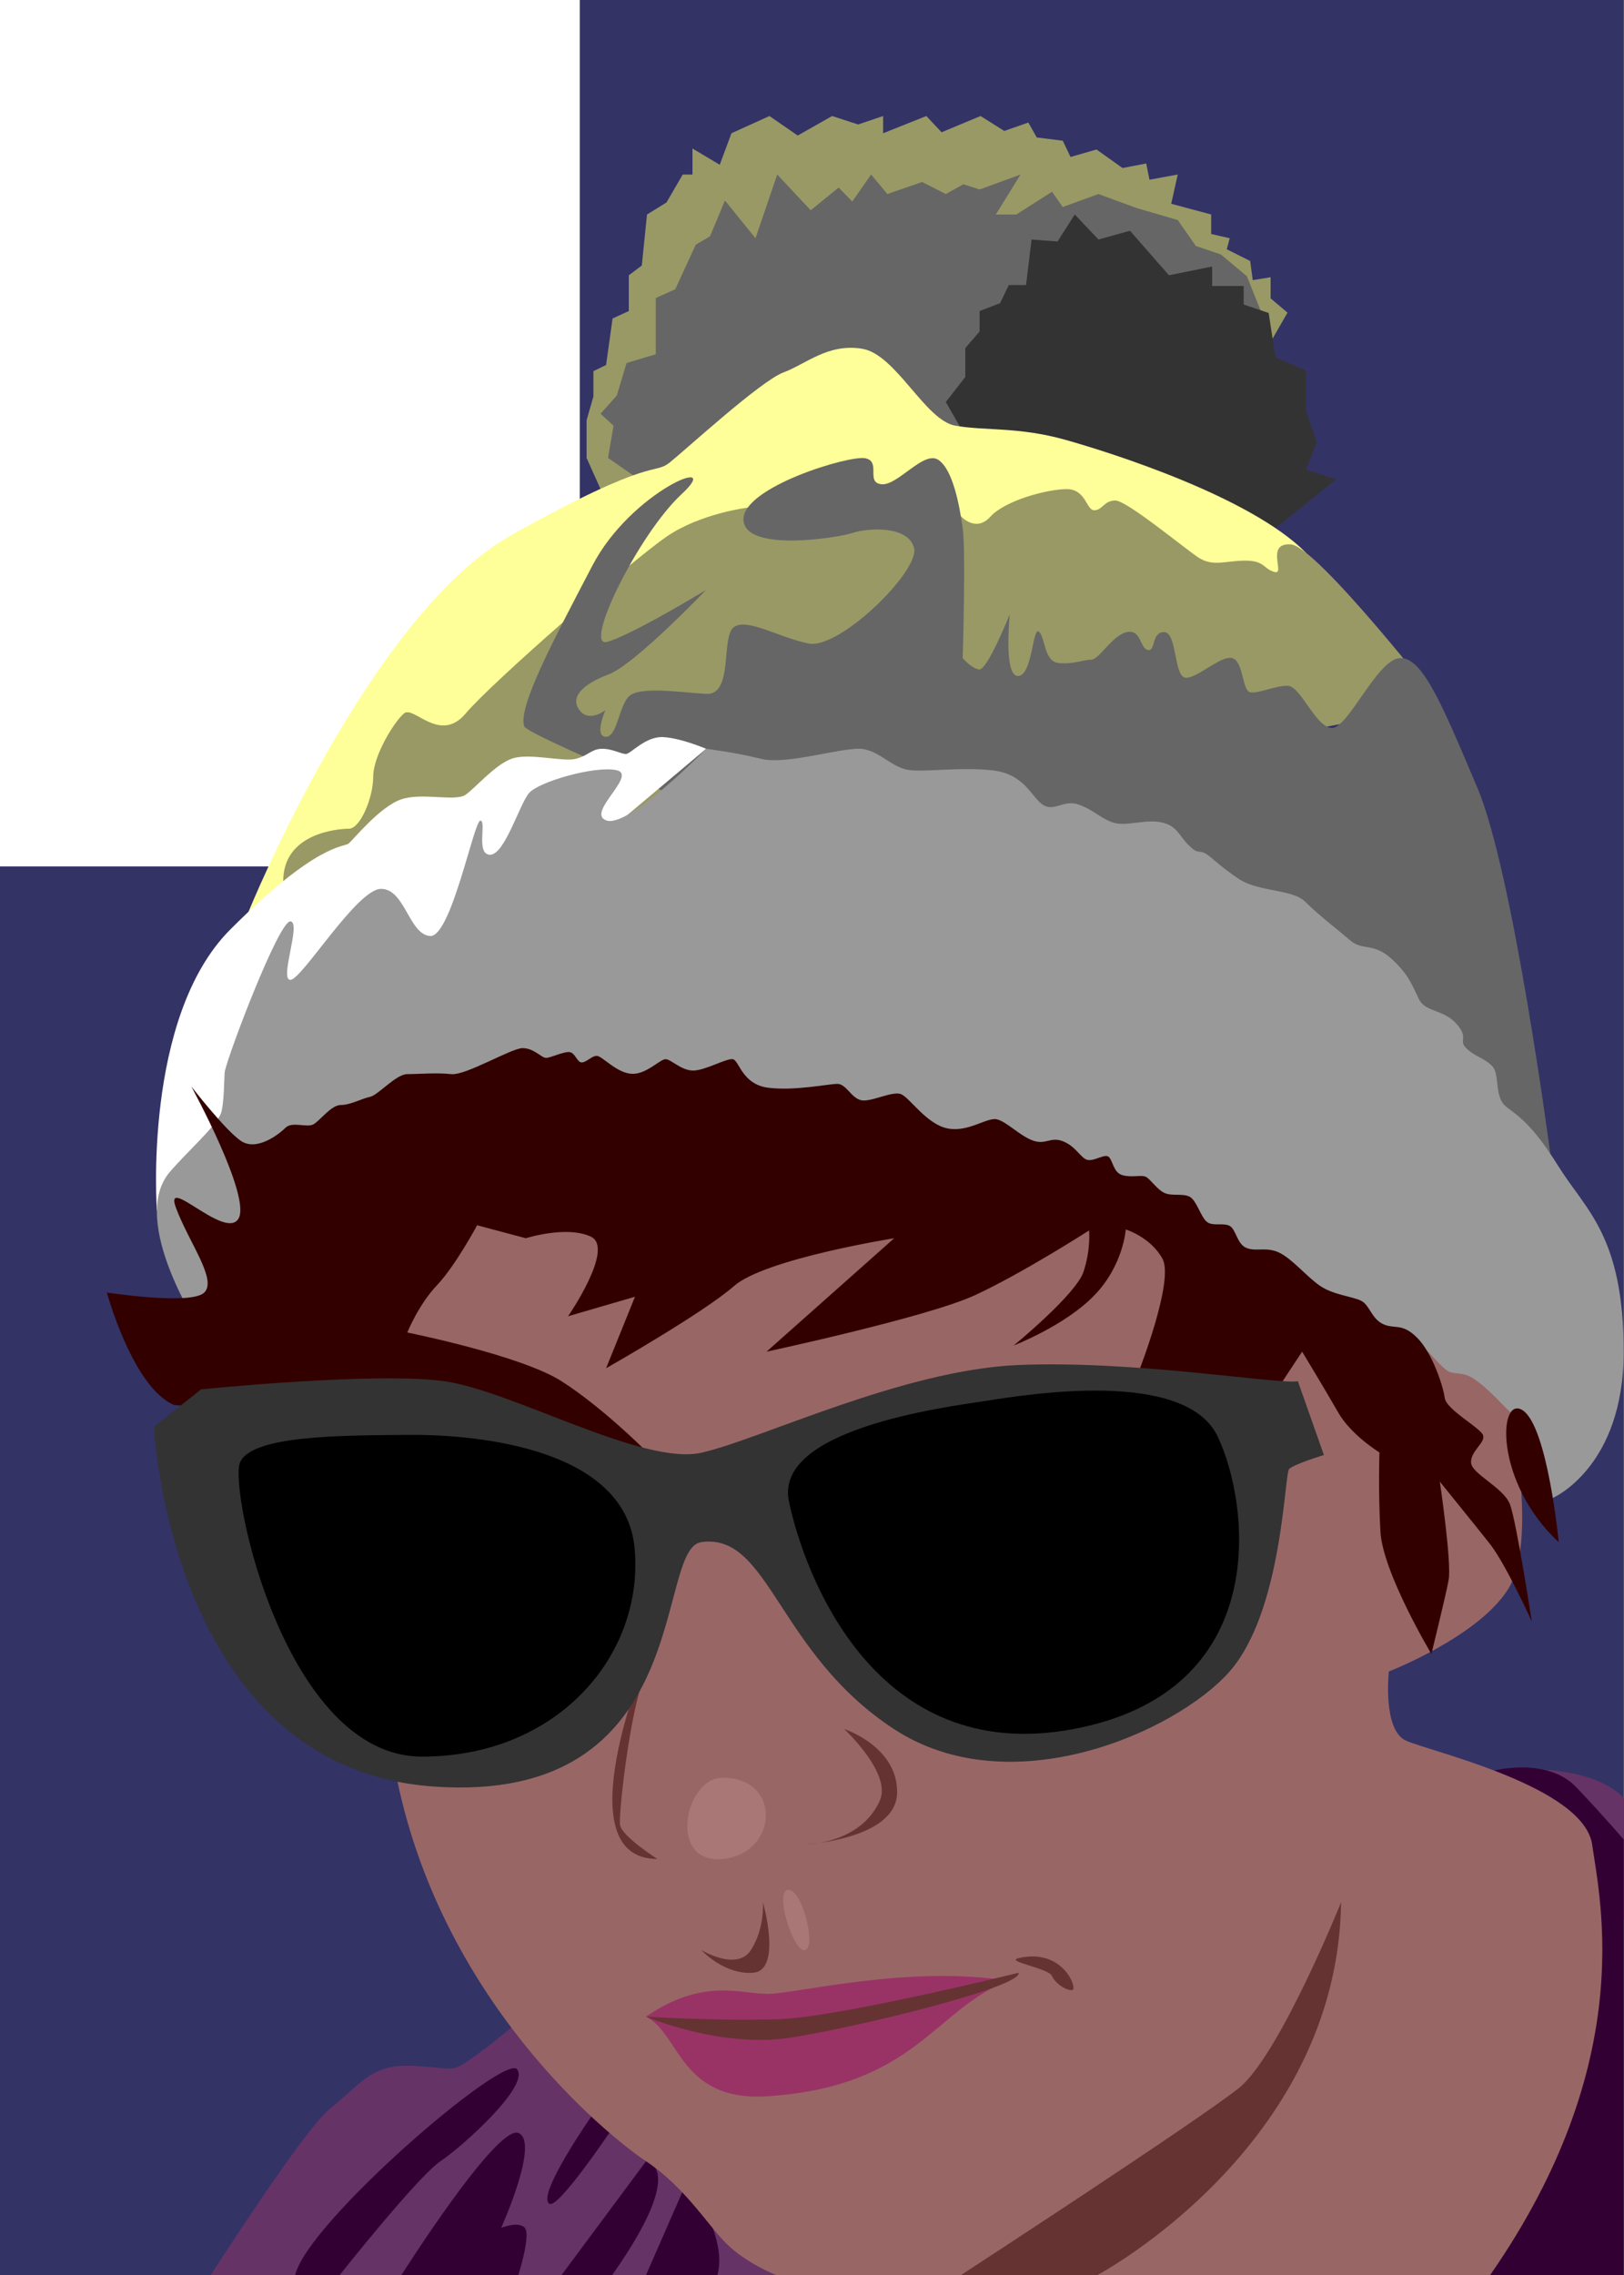 <?xml version="1.0" encoding="utf-8"?>
<!-- Generator: Adobe Illustrator 15.0.0, SVG Export Plug-In  -->
<!DOCTYPE svg>
<svg version="1.2" baseProfile="tiny"
	 xmlns="http://www.w3.org/2000/svg" xmlns:xlink="http://www.w3.org/1999/xlink" xmlns:a="http://ns.adobe.com/AdobeSVGViewerExtensions/3.0/"
	 x="0px" y="0px" width="500px" height="700px" viewBox="0 0 500 700" overflow="visible" xml:space="preserve">
<rect x="0" y="0" width="500" height="700" fill="#808080" stroke="none"/>
<defs>
</defs>
<rect fill="#333366" width="499.9" height="700"/>
<rect fill="#FFFFFF" width="178.5" height="266.6"/>
<path fill="#663366" d="M64.9,700c0,0,28.5-44.5,36.5-51s11-10.8,17.8-12.7c6.8-1.9,17.2,0.8,20.8,0s17.5-12.5,17.5-12.5l302.6-79
	c0,0,28.5-3.5,39.9,8.5v37.4L282.4,700H64.9z"/>
<polygon fill="#999966" points="391.2,91.8 391.2,85.3 385.7,86.2 384.9,80.3 377.7,76.7 378.6,73.3 372.9,72 372.9,66 360.6,62.7 
	362.6,53.7 353.9,55.3 352.9,50.3 345.6,51.7 337.6,46 329.6,48.3 327.2,43.3 319.2,42.3 316.6,37.7 309.2,40.3 301.9,35.7 
	289.9,40.7 285.2,35.7 271.9,41 271.9,35.7 264.2,38.3 256.2,35.7 245.6,41.7 236.9,35.7 225.2,41 221.6,50.7 213.2,45.7 
	213.2,53.7 210.2,53.7 205.2,62.3 199.2,66 197.6,81.7 193.6,84.7 193.6,95.7 188.6,98 186.6,112.3 182.7,114.2 182.7,122 
	180.6,129.3 180.6,132.3 180.6,140.9 184.9,150.5 391.8,104.2 396.4,96.2 "/>
<polygon fill="#666666" points="195,146.3 187.2,140.9 188.9,131 184.9,127.3 189.9,121.7 192.9,111.7 201.9,109 201.9,91.7 
	207.9,89 214.2,75.3 218.6,72.7 223.2,61.7 232.6,73.3 239.3,53.7 249.6,64.7 258.2,57.7 262.4,62 268.2,53.7 273.2,59.7 283.9,56 
	291.2,59.7 296.6,56.7 301.6,58.3 314.2,53.7 306.6,66 312.9,66 323.9,59 327.2,63.7 338.2,59.7 349.9,64 362.6,67.7 368.2,75.7 
	375.9,78.3 383.9,85 388.1,95.5 298.9,140.9 "/>
<polygon fill="#333333" points="392.7,162.5 411.4,147.5 402.1,144.5 405.4,136 402.1,126.5 402.1,114 392.7,110 390.6,96.3 
	382.9,93.7 382.9,88 373.2,88 373.2,82 359.9,84.7 347.9,71 338.2,73.7 330.9,66 325.6,74.3 317.6,73.7 315.9,87.7 310.6,87.7 
	307.9,93.3 301.6,95.7 301.6,102 297.2,107.1 297.2,116 291.2,123.7 295.5,131.2 "/>
<path fill="#FFFF99" d="M327.9,135.3c-14.3-4-24.3-2.7-33.7-4.3c-9.4-1.6-18.3-22-28.8-23.7c-10.5-1.7-17.2,4.7-24.2,7.3
	s-30,23.7-35,27.7s-4.7-2.3-48.7,22.3s-81,116-81,116l301.4-53.9l24.2-56.6C385.1,152.9,342.2,139.3,327.9,135.3z"/>
<path fill="#999966" d="M443.6,216.9c0,0-38.2-48.9-46.2-49.4s-1.5,9.5-5,8.5s-3-3.5-9-3.5s-10,2-14.5-1s-22-17.5-25.5-17.5
	s-4,3-6.5,3s-2.5-6.5-8.5-6.5s-19,3.5-23.5,8.5s-9.1-0.2-9.1-0.2l-65.6-2.6c0,0-14.3,1.7-24.8,8.8s-54,45-62,54.5s-16-2.5-19,0
	s-9.5,13-9.5,19.5s-4,16-7.5,16s-20.2,1.4-20.2,16.1C87.2,285.8,443.6,216.9,443.6,216.9z"/>
<path fill="#666666" d="M477.3,354.9c0,0-11.4-86.4-22.4-112.4s-17-40.5-24-40s-16,22-21,21.5s-9.5-13-13.5-13s-9,2.5-11.5,2
	s-2-9.5-5.5-10.5s-11,6.5-14.5,6s-2.5-14-6.5-14s-2.5,6-5,5.5s-2-6.5-6.5-5.5s-8.5,8.5-11,8.5s-5.5,1.5-10,1s-4-7.7-6-9.6
	s-2,13.6-6.5,13.6s-2.5-19-2.5-19s-7,17.5-9.5,17s-5-3.5-5-3.5s1-33,0-40s-3-18-7.5-21s-12.5,8-17.5,7.5s0-7-5-8s-38,9-37.5,19
	s29,5.5,33.5,4s17-2.5,19,4.5s-23,31.5-32.5,29.5s-19-8-23-5s0,21-8.5,20.5s-21-2.5-24,1s-3.5,12.5-7,12.2c-3.5-0.3,0-8.2,0-8.2
	s-5,4-8,0s1-8,9-11s30-26,30-26s-23,14-30.5,16s9.5-33,23-45.5s-15.5-1-27.5,22s-23,43.5-21,49.5S477.3,354.9,477.3,354.9z"/>
<path fill="#FFFFFF" d="M48.3,372.5c0,0-4.4-59.5,22.6-86.5s35-25.2,36.5-26.5s9.5-11.2,16-13.5s16.8,0.8,20-1.5s8.8-9,14-11
	s15.8,1,19.8,0s4.8-3,8-3.1c3.2-0.1,6,1.6,7.5,1.6s6-5.5,11.5-5.2c5.5,0.3,13.2,3.6,13.2,3.6L48.3,372.5z"/>
<path fill="#999999" d="M478.1,460.9c0,0,21.8-9.4,21.8-45c0-35.6-11.7-43.6-20-56.9s-12.4-15.5-16.2-18.5s-1.8-10-4.3-12.5
	s-5.5-3-8-5.5s1-3-3-7.5s-9.5-3.5-11.5-7.5s-3-7.5-8.5-12.5s-9-2.5-12.5-5.5s-10-8-14-12s-14.3-3-20.4-7c-6.1-4-8.6-7-10.6-8
	s-2,0.5-5-2.5s-3.5-6-8.5-7s-11,1.5-15,0s-6-4-10.5-5.5s-7.5,2.5-11,0s-5.6-9.5-15.6-10.5s-19.4,0.5-24.9,0s-9-5.5-14.5-6.5
	s-23.5,5-31.5,3s-17-3.1-17-3.1s-23.5,24.1-30.5,22.1s9.5-14,3-15.5s-24,3.5-27,7s-7.5,19-12,19s-1-10.5-3-10.5s-9,36-15.5,35.5
	s-7.7-14.5-15.1-14.5s-24.4,28-27.9,28s3.5-17.8,0-18s-18.9,40.2-20.2,46.2c-0.2,1-0.1,10.9-1.4,13.4c-2.3,4.4-10.2,11.3-15.6,17.6
	c-12.7,15.1,9.7,48.8,9.7,48.8l45-38.5l108.5-36.5L349.9,375L478.1,460.9z"/>
<path fill="#330033" d="M485.4,550c-9-9.5-25.4-5.2-25.4-5.2L396.4,700h103.5V566C499.9,566,494.4,559.5,485.4,550z"/>
<path fill="#330033" d="M211.6,671l-12.7,29h22C224.2,687.7,211.6,671,211.6,671z"/>
<path fill="#330033" d="M198.9,665l-26,35h15.6C212.2,666.3,198.9,665,198.9,665z"/>
<path fill="#330033" d="M123.6,700c0,0,29.3-46.3,36-43.7c6.7,2.6-5.3,29.2-5.3,29.2s5.4-2.2,7.3,0c1.9,2.2-2,14.5-2,14.5H123.6z"/>
<path fill="#330033" d="M169.2,678.1c-4.3-2.3,12.8-26.8,12.8-26.8h6.5l-0.9,5C187.6,656.2,171.9,679.6,169.2,678.1z"/>
<path fill="#330033" d="M159.2,636.7c-4-5-64.7,47.3-68.3,63.3h13.7c0,0,24-30.3,31-35S163.2,641.7,159.2,636.7z"/>
<path id="hat_2_" fill="#996666" d="M465.1,434.6c0,0,8.5,39.7-0.8,54.4c-9.3,14.7-36.7,25.3-36.7,25.3s-2,18,5.3,21.3
	c7.3,3.3,54.7,14,57.3,32c2.6,18,13.8,67.4-31.4,132.4H238.9c0,0-9.3-3.7-15.3-9.7S210.9,673,198.9,665s-64-50-77.3-120.7
	c-13.3-70.7,9-195.2,9-195.2l215.3,19.8l93.8,47c0,0,4.1,4.6,5.8,5.8c1.9,1.4,4.8,0.2,8.2,2.5c2.5,1.7,4.9,3.9,7,6
	C463,432.6,465.1,434.6,465.1,434.6z"/>
<path fill="#993366" d="M198.9,620.5c10.5,5.3,10.4,26.3,37.5,24.5c45.5-3,51.5-27,74-35.5c-30.5-5-65.5,4-74,4
	S216.4,608.5,198.9,620.5z"/>
<path fill="#663333" d="M313.6,607c0,0-55.3,13.7-74,14.3c-18.7,0.6-40.7-0.8-40.7-0.8s23,9.8,44.3,6.5S314.9,611.3,313.6,607z"/>
<path fill="#663333" d="M259.9,532c0,0,14.7,13.6,11,22c-6,13.5-23,13.5-23,13.5s28-1.5,28.3-15.8S259.9,532,259.9,532z"/>
<path fill="#663333" d="M215.9,600c0,0,11,6.7,15.3,0c4.3-6.7,3.7-14.7,3.7-14.7s6,21-3,21.7S215.9,600,215.9,600z"/>
<path fill="#663333" d="M313.6,602.5c-4.4,1,9.3,3.1,10.3,5.5s4.7,4.7,6.3,4.3C331.8,611.9,327.3,599.3,313.6,602.5z"/>
<path fill="#663333" d="M412.9,585.3c0,0-19,47.2-31.5,57.2S295.9,700,295.9,700h42C337.9,700,411.9,660.7,412.9,585.3z"/>
<path fill="#663333" d="M202.4,572c0,0-11-7-11.5-10.5s3.2-36.6,8-47s0-3.9,0-3.9S173.4,572,202.4,572z"/>
<path fill="#AA7777" d="M242.6,581.5c4.3-0.5,8.8,17.5,5.3,18.5S238.3,582,242.6,581.5z"/>
<path fill="#AA7777" d="M222.4,547c18.7,0,17,23.5,0,25S210.9,547,222.4,547z"/>
<path fill="#330000" d="M53.6,432.3c-12.7-5.3-20.7-34.6-20.7-34.6s26,4,30,0s-4.7-15.3-8.7-26s15.1,10,19.2,3.3
	s-14.5-40.7-14.5-40.7s10.3,13.3,15.2,16.7c4.9,3.4,11.8-2,13.8-4s6.5,0,8.5-1s5.5-6,8.5-6s6.5-2,9-2.5s8-7,11.5-7s9-0.5,13.5,0
	s18.5-8,22-8s5.8,3,7.2,3c1.4,0,5-1.8,7-1.8s2.5,3.2,4,3.2s3.2-2.2,4.8-2c1.6,0.2,6,5.2,10.5,5.5c4.5,0.3,8.8-4.5,10.5-4.5
	s4.8,3.5,8.5,3.5s10.2-3.8,12.2-3.5c2,0.3,2.8,7.8,11,8.8c8.2,1,18.5-1.2,21.2-1.2c2.7,0,4.2,4.2,7.2,5s9.8-3,12.5-1.8
	c2.7,1.2,7.8,9.2,14.2,10.5c6.4,1.3,12.2-3.5,15.2-2.8c3,0.7,7,5,11,6.5c4,1.5,5.5-1.2,9.2,0.2c3.7,1.4,5,4.2,7,5.5
	c2,1.3,5.5-1.5,7-0.8s1.5,5,4.5,5.8c3,0.8,5.8-0.2,7.2,0.5c1.4,0.7,3.5,4,5.8,5s5.8,0,7.8,1.2s3.2,5.8,5,7.5s5.2,0.3,7.2,1.4
	c2,1.1,2.2,5.6,5.2,6.8s6.2-0.5,10.2,1.5s8.5,7.5,12.5,10.2s9.8,3.2,12.5,4.5c2.7,1.3,3.2,5.5,6.8,7.2c3.6,1.7,5.8-0.5,10.5,4.2
	c4.7,4.7,8,14.8,8.5,18.5c0.5,3.7,11,9.2,11.8,11.5c0.8,2.3-3.7,4.7-3.7,8.3c0,3.6,10,7.7,12,13c2,5.3,6.7,36,6.7,36s-8-17.7-13-24
	c-5-6.3-15.3-19-15.3-19s3.7,25,2.7,30.3s-5.3,22.7-5.3,22.7s-15-25-15.7-37.7c-0.7-12.7-0.3-24.3-0.3-24.3s-8.7-5.3-12.7-12.3
	s-11.1-18.7-11.1-18.7L389.6,433l-39-11c0,0,11-28,7.3-34.7s-11.3-9-11.3-9s-0.7,11-9.7,20.3c-9,9.3-24.8,15.4-24.8,15.4
	s19.2-15.7,21.5-22.7s1.7-12.7,1.7-12.7s-20.7,13.3-35.3,20c-14.6,6.7-64,17.3-64,17.3l39.3-34.9c0,0-39.7,6.3-49.3,14.7
	c-9.6,8.4-39.4,25.3-39.4,25.3l8.9-22l-20.6,6c0,0,14.5-21,7-24.5s-20,0.5-20,0.5l-15-4c0,0-6.7,12.5-12.4,18.5
	c-5.7,6-9.1,14.5-9.1,14.5s35,7,47.5,15s25.5,21,25.5,21L53.6,432.3z"/>
<path fill="#330000" d="M479.9,474.5c0,0-3.4-35.3-11-40.5S459.9,456,479.9,474.5z"/>
<path fill="#333333" d="M399.6,425l8,22.7c0,0-9.2,2.8-10.7,4.3s-2,44-18.5,62.5s-67.3,41-103.2,17.5
	c-35.9-23.5-38.3-60.5-59.3-57.5c-14.5,2.1-1.5,81-82.5,75.2S47.4,439,47.4,439l14.5-11.5c0,0,54-5.5,75-2.5s61,26,79,22
	s61.9-25.5,97.7-27S393.2,426,399.6,425z"/>
<path d="M303.8,431c12.3-1.9,61.1-10,71.1,11s17,78.4-44.3,90s-83-47.7-87.7-70S290.7,433,303.8,431z"/>
<path d="M125.4,441.5c-19.5,0.2-48,0-51.5,8.5s14,90.5,56,90.5s68.4-31.4,65.5-64S141.9,441.3,125.4,441.5z"/>
</svg>
